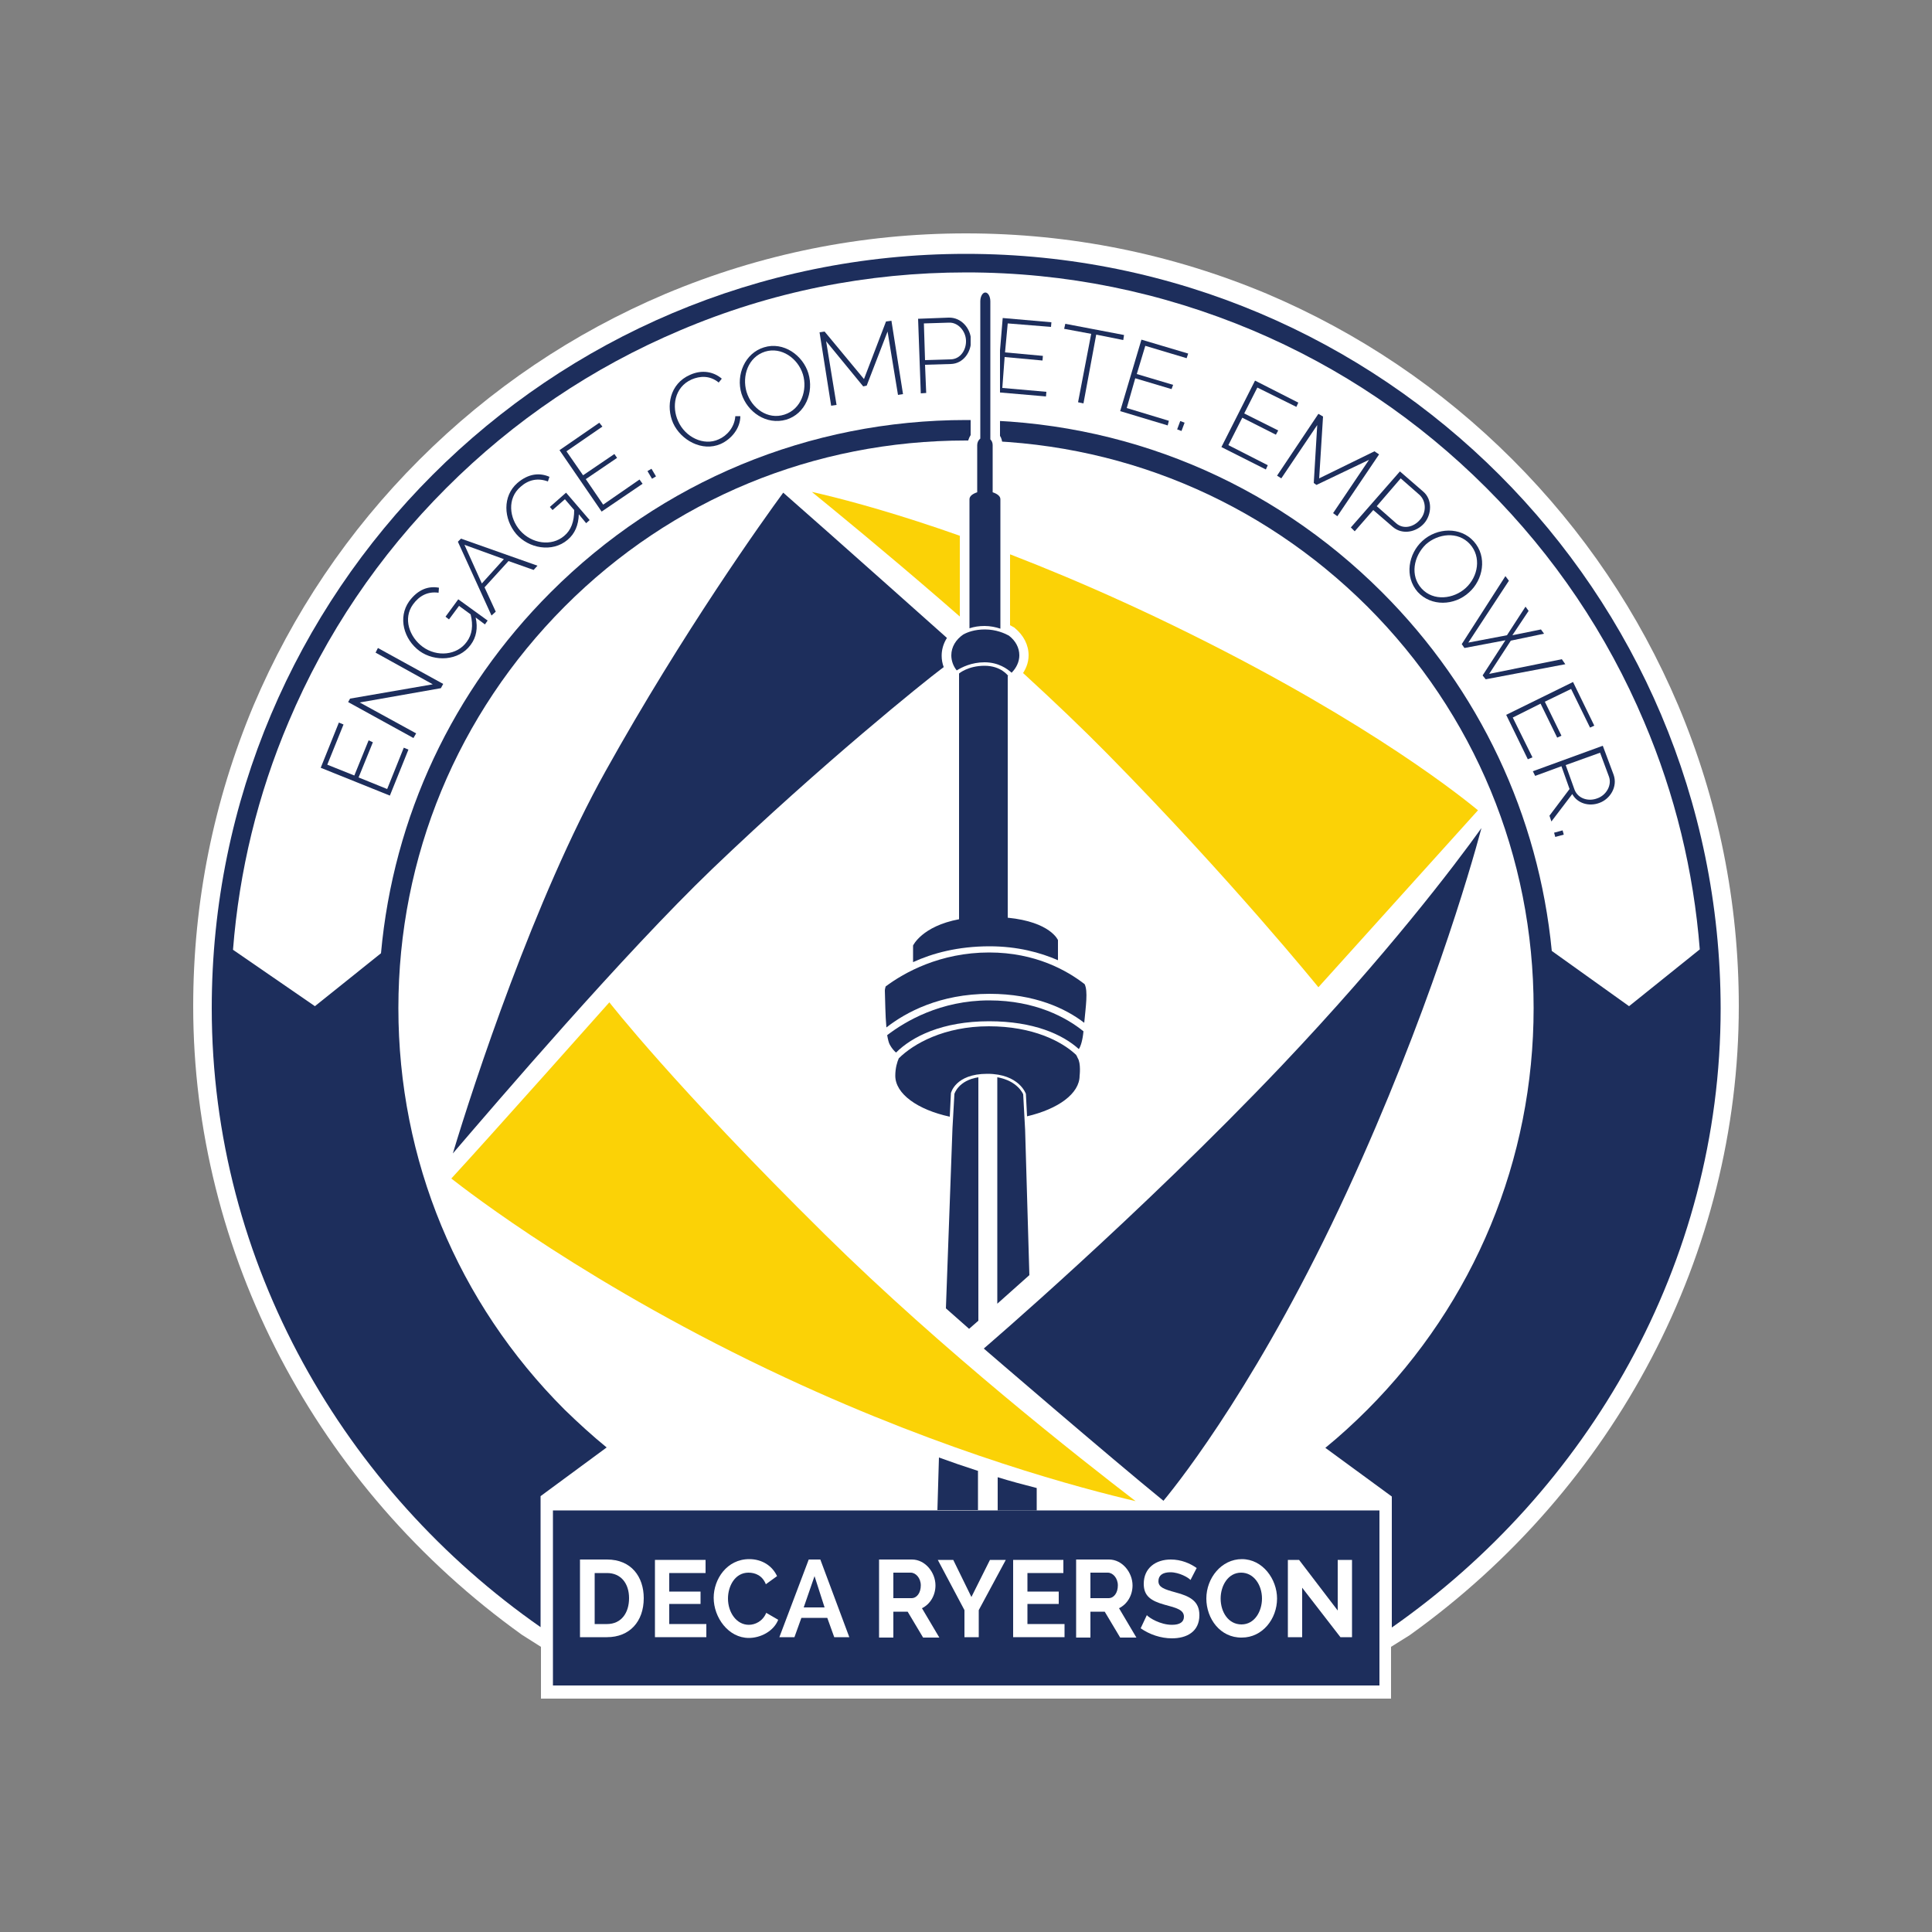 <?xml version="1.0" encoding="utf-8"?>
<!-- Generator: Adobe Illustrator 22.0.1, SVG Export Plug-In . SVG Version: 6.00 Build 0)  -->
<svg version="1.1" id="Layer_1" xmlns="http://www.w3.org/2000/svg" xmlns:xlink="http://www.w3.org/1999/xlink" x="0px" y="0px"
	 viewBox="0 0 500 500" enable-background="new 0 0 500 500" xml:space="preserve">
<rect x="0" y="0" width="500" height="500" fill="#808080" stroke="none"/>
<g>
	<path fill="#FFFFFF" d="M135.1,423.1l4.9,3.1v13.4H360v-13.4l4.8-3C418.2,385,450,324.3,450,260.4c0-27-5.3-53.2-15.7-77.9
		c-10.1-23.8-24.5-45.2-42.9-63.6c-18.4-18.4-39.8-32.8-63.6-42.9C303.2,65.7,277,60.4,250,60.4s-53.2,5.3-77.9,15.7
		c-23.8,10.1-45.2,24.5-63.6,42.9c-18.4,18.4-32.8,39.8-42.9,63.6C55.3,207.2,50,233.4,50,260.4C50,324.3,81.8,384.9,135.1,423.1"/>
	<path fill="#1D2E5C" d="M250,65.7c-107.8,0-195.2,87.4-195.2,195.2c0,66.3,34.5,124.9,85.1,160.2v-33.9l17.1-12.6
		c-3.8-3.1-7.4-6.4-10.9-9.8c-27.7-27.7-43-64.6-43-103.9c0-39.2,15.3-76.1,43-103.9s64.6-43,103.9-43s76.1,15.3,103.9,43
		c27.7,27.7,43,64.6,43,103.9c0,39.2-15.3,76.1-43,103.9c-3.5,3.5-7.1,6.8-10.9,9.9l17.2,12.6v33.9c50.5-35.3,85.1-93.9,85.1-160.2
		C445.2,153.1,357.8,65.7,250,65.7"/>
	<path fill="#FFFFFF" d="M81.5,260.4l17.1-13.7c3.2-35.3,18.5-68,43.9-93.4c28.7-28.7,66.9-44.6,107.6-44.6s78.8,15.8,107.6,44.6
		c25.2,25.2,40.5,57.8,43.9,92.8l20,14.3l18.3-14.7c-1.6-20.3-6.4-40.1-14.4-58.9c-9.6-22.7-23.3-43-40.8-60.5
		c-17.5-17.5-37.8-31.2-60.5-40.8c-23.5-9.9-48.4-15-74.1-15c-25.7,0-50.6,5-74.1,15c-22.7,9.6-43,23.3-60.5,40.8
		c-17.5,17.5-31.2,37.8-40.8,60.5c-8,18.8-12.8,38.6-14.4,59L81.5,260.4z"/>
	<polygon fill="#1D2E5C" points="104.5,193.5 105.7,194 100.9,205.9 83,198.7 87.7,187 88.9,187.5 84.7,197.9 91.7,200.7 
		95.4,191.6 96.5,192.1 92.8,201.2 100.2,204.2 	"/>
	<polygon fill="#1D2E5C" points="93.1,181.8 107.7,189.8 107,191 90.1,181.7 90.6,180.8 112,177.1 97.2,168.9 97.8,167.7 114.7,177 
		114.1,178.1 	"/>
	<path fill="#1D2E5C" d="M123.1,159.8c0.6,2.7,0.2,5.1-1.3,7.1c-3.1,4.2-9.3,4.4-13.2,1.6c-4.1-3-5.7-8.7-2.7-12.9
		c2.3-3.1,5-4,7.7-3.5l-0.1,1.3c-2.8-0.4-5,0.8-6.6,3c-2.7,3.7-0.9,8.5,2.5,11c3.7,2.7,8.9,2.2,11.4-1.3c1.4-1.9,1.7-4.2,1-7.1
		l-3-2.2l-2.6,3.5l-0.9-0.7l3.3-4.5l7.6,5.5l-0.7,1L123.1,159.8z"/>
	<path fill="#1D2E5C" d="M120.2,141l4.5,10l5.7-6.3L120.2,141z M127.2,159.3l-8.7-19.1l0.8-0.8l19.8,7l-1,1.1l-6.5-2.3l-6.2,6.8
		l2.9,6.3L127.2,159.3z"/>
	<path fill="#1D2E5C" d="M149.8,133.1c-0.1,2.8-1,5-2.9,6.6c-4,3.4-10.1,2.2-13.3-1.5c-3.3-3.9-3.6-9.8,0.3-13.2
		c2.9-2.5,5.8-2.7,8.3-1.6l-0.4,1.2c-2.7-1-5.1-0.4-7.1,1.4c-3.5,3-2.9,8.1-0.1,11.3c3,3.4,8.1,4.2,11.4,1.4
		c1.8-1.5,2.6-3.7,2.6-6.7l-2.4-2.8L143,132l-0.7-0.8l4.2-3.7l6.1,7.1l-0.9,0.8L149.8,133.1z"/>
	<polygon fill="#1D2E5C" points="165.5,124.1 166.3,125.2 155.7,132.4 144.8,116.5 155.1,109.4 155.9,110.4 146.6,116.8 150.9,123 
		159,117.5 159.7,118.5 151.6,124 156.1,130.6 	"/>
	
		<rect x="168.1" y="121.4" transform="matrix(0.86 -0.51 0.51 0.86 -38.912 103.249)" fill="#1D2E5C" width="1.2" height="2.3"/>
	<path fill="#1D2E5C" d="M178.6,97c3.1-1.4,6.1-0.8,8.2,1L186,99c-2.3-1.9-4.9-1.7-7-0.8c-4.5,2-5.2,7.1-3.5,10.8
		c1.8,4.1,6.6,6.5,10.5,4.7c2.1-0.9,4.1-3.1,4.3-6l1.3,0c0,3.2-2.4,6-5.1,7.2c-4.8,2.1-10.3-1-12.3-5.4
		C172.3,105.2,173.3,99.3,178.6,97"/>
	<path fill="#1D2E5C" d="M203,107.3c4.4-1.4,6-6.4,4.8-10.4c-1.3-4.2-5.6-7.2-9.8-5.9c-4.4,1.4-6,6.3-4.8,10.4
		C194.5,105.7,198.7,108.7,203,107.3 M191.9,101.9c-1.5-4.9,0.9-10.5,5.8-12c5.1-1.6,10.1,2.1,11.5,6.7c1.5,5-0.8,10.5-5.7,12
		C198.3,110.1,193.4,106.6,191.9,101.9"/>
	<polygon fill="#1D2E5C" points="232.4,102.2 229.7,85.8 224.3,99.8 223.4,100 213.8,88.3 216.5,104.8 215.1,105 212.1,86 
		213.4,85.8 223.6,98.1 229.3,83.2 230.7,83 233.7,102 	"/>
	<path fill="#1D2E5C" d="M239.4,93.2l6.7-0.2c2.5-0.1,4-2.5,3.9-4.9c-0.1-2.5-2.1-4.7-4.4-4.6l-6.5,0.2L239.4,93.2z M238.3,101.8
		l-0.7-19.3l7.9-0.3c3.3-0.1,5.7,2.8,5.8,5.8c0.1,3.1-2,6.1-5.2,6.2l-6.7,0.2l0.3,7.3L238.3,101.8z"/>
	<polygon fill="#1D2E5C" points="270.8,101.4 270.7,102.6 257.9,101.5 259.5,82.3 272.1,83.4 272,84.6 260.8,83.7 260.1,91.2 
		269.9,92.1 269.8,93.3 260,92.4 259.4,100.4 	"/>
	<polygon fill="#1D2E5C" points="290.7,88 283.7,86.6 280.4,104.4 279,104.1 282.4,86.4 275.4,85.1 275.7,83.8 290.9,86.7 	"/>
	<polygon fill="#1D2E5C" points="302.5,108.9 302.2,110.1 289.9,106.4 295.4,87.9 307.5,91.5 307.1,92.7 296.4,89.5 294.2,96.8 
		303.6,99.6 303.2,100.7 293.8,97.9 291.6,105.6 	"/>
	
		<rect x="304.6" y="109.7" transform="matrix(0.349 -0.937 0.937 0.349 95.552 358.246)" fill="#1D2E5C" width="2.3" height="1.2"/>
	<polygon fill="#1D2E5C" points="328.1,120.4 327.6,121.5 316.1,115.7 324.8,98.5 336,104.2 335.5,105.3 325.4,100.3 322,107 
		330.8,111.4 330.2,112.5 321.5,108.1 317.9,115.2 	"/>
	<polygon fill="#1D2E5C" points="345,132.8 354.3,119 340.7,125.5 340,125 340.9,110 331.6,123.8 330.5,123.1 341.2,107.1 
		342.4,107.8 341.4,123.8 355.7,116.8 356.9,117.6 346.1,133.6 	"/>
	<path fill="#1D2E5C" d="M356.3,131l5,4.4c1.9,1.7,4.6,1,6.2-0.9c1.7-1.9,1.6-4.8-0.1-6.4l-4.9-4.3L356.3,131z M349.6,136.5
		l12.7-14.5l6,5.2c2.5,2.1,2.2,6,0.3,8.2c-2,2.3-5.6,3.1-8.1,1l-5.1-4.4l-4.8,5.5L349.6,136.5z"/>
	<path fill="#1D2E5C" d="M367.9,152.3c3.1,3.4,8.3,2.7,11.4-0.1c3.3-3,4.1-8.1,1.1-11.4c-3.1-3.4-8.3-2.7-11.4,0.1
		C365.8,144,364.9,149,367.9,152.3 M368.1,140c3.8-3.5,9.9-3.7,13.3,0.1c3.6,4,2.4,10-1.2,13.2c-3.8,3.5-9.8,3.7-13.3-0.1
		C363.4,149.2,364.5,143.3,368.1,140"/>
	<polygon fill="#1D2E5C" points="394.8,157 395.6,158.1 391.4,164.4 398.8,162.9 399.6,164 391,165.8 385.4,174.4 404.2,170.6 
		405.1,171.9 384.5,175.8 383.7,174.8 389.6,165.7 379,167.7 378.3,166.7 389.6,149.1 390.5,150.3 380,166.3 390,164.4 	"/>
	<polygon fill="#1D2E5C" points="396.6,196 395.4,196.5 389.8,185 407.1,176.5 412.6,187.8 411.5,188.3 406.6,178.3 399.8,181.6 
		404.1,190.4 403,190.9 398.7,182.1 391.5,185.7 	"/>
	<path fill="#1D2E5C" d="M405.2,198l2.3,6.4c0.9,2.3,3.6,3.1,5.9,2.2c2.3-0.8,3.8-3.4,3-5.6l-2.3-6.2L405.2,198z M396.7,199.6
		l18.1-6.6l2.8,7.5c1.1,3.1-0.9,6.3-3.7,7.3c-2.7,1-5.7,0.1-7-2.3l-5.4,7.1l-0.5-1.5l5.2-6.9l-2.1-5.9l-6.8,2.5L396.7,199.6z"/>
	<polygon fill="#1D2E5C" points="402.2,215.5 402.5,216.6 404.7,216 404.4,214.9 	"/>
	<rect x="143.1" y="390.9" fill="#1D2E5C" width="213.9" height="45.3"/>
	<path fill="#FFFFFF" d="M157.1,407.1h-3.2v13.2h3.2c3.7,0,5.7-2.9,5.7-6.7C162.8,409.8,160.7,407.1,157.1,407.1 M150.1,423.7v-20.1
		h7c6.3,0,9.5,4.5,9.5,10c0,6.1-3.7,10.1-9.5,10.1H150.1z"/>
	<polygon fill="#FFFFFF" points="182.8,420.3 182.8,423.7 169.5,423.7 169.5,403.7 182.6,403.7 182.6,407.1 173.2,407.1 
		173.2,411.9 181.3,411.9 181.3,415.1 173.2,415.1 173.2,420.3 	"/>
	<path fill="#FFFFFF" d="M193.9,403.5c3.4,0,6,1.8,7.2,4.4l-2.9,2.1c-0.9-2.3-2.8-3-4.5-3c-3.5,0-5.3,3.5-5.3,6.7
		c0,3.6,2.2,6.8,5.4,6.8c1.6,0,3.6-0.9,4.5-3.1l3.1,1.8c-1.2,3-4.6,4.7-7.6,4.7c-5.3,0-9.1-5.3-9.1-10.4
		C184.7,408.7,188.1,403.5,193.9,403.5"/>
	<path fill="#FFFFFF" d="M210.8,407.9L208,416h5.4L210.8,407.9z M201.7,423.7l7.6-20.1h3l7.5,20.1h-3.9l-1.8-5h-6.7l-1.8,5H201.7z"
		/>
	<path fill="#FFFFFF" d="M231.2,413.6h4.7c1.4,0,2.4-1.4,2.4-3.3c0-1.9-1.3-3.3-2.6-3.3h-4.5V413.6z M227.5,423.7v-20.1h8.5
		c3.5,0,6.1,3.4,6.1,6.7c0,2.6-1.4,4.9-3.5,5.9l4.5,7.6h-4.2l-4-6.7h-3.7v6.7H227.5z"/>
	<polygon fill="#FFFFFF" points="246.7,403.7 251.4,413.3 256.2,403.7 260.3,403.7 253.3,416.7 253.3,423.7 249.6,423.7 
		249.6,416.7 242.7,403.7 	"/>
	<polygon fill="#FFFFFF" points="275.5,420.3 275.5,423.7 262.2,423.7 262.2,403.7 275.2,403.7 275.2,407.1 265.9,407.1 
		265.9,411.9 274,411.9 274,415.1 265.9,415.1 265.9,420.3 	"/>
	<path fill="#FFFFFF" d="M282.2,413.6h4.7c1.4,0,2.4-1.4,2.4-3.3c0-1.9-1.3-3.3-2.6-3.3h-4.5V413.6z M278.5,423.7v-20.1h8.5
		c3.5,0,6.1,3.4,6.1,6.7c0,2.6-1.4,4.9-3.5,5.9l4.5,7.6h-4.2l-4-6.7h-3.7v6.7H278.5z"/>
	<path fill="#FFFFFF" d="M308.1,408.9c-0.5-0.6-2.9-2-5.2-2c-2,0-3.1,0.8-3.1,2.3c0,1.6,1.5,2.1,4.4,2.9c3.8,1,6.2,2.3,6.2,5.9
		c0,4.3-3.3,6-7.1,6c-2.9,0-5.8-1-8.1-2.6l1.6-3.4c0.6,0.7,3.5,2.5,6.5,2.5c2,0,3.1-0.7,3.1-2.1c0-1.8-2-2.3-5-3.1
		c-3.6-1-5.4-2.3-5.4-5.4c0-4.1,3.1-6.3,7-6.3c2.7,0,5,1,6.7,2.2L308.1,408.9z"/>
	<path fill="#FFFFFF" d="M321.3,420.4c3.4,0,5.3-3.4,5.3-6.7c0-3.5-2.1-6.7-5.4-6.7c-3.4,0-5.3,3.4-5.3,6.7
		C315.9,417.2,317.9,420.4,321.3,420.4 M312.2,413.7c0-5.3,3.9-10.2,9.2-10.2c5.4,0,9.1,5.2,9.1,10.2c0,5.3-3.8,10.1-9.1,10.1
		C315.8,423.9,312.2,418.9,312.2,413.7"/>
	<polygon fill="#FFFFFF" points="337,410.9 337,423.7 333.3,423.7 333.3,403.7 336.2,403.7 346.2,416.8 346.2,403.7 349.9,403.7 
		349.9,423.7 346.9,423.7 	"/>
	<path fill="#1D2E5C" d="M184.3,224.9c28.6-27.4,55.3-48.8,59.2-51.7c3.9-2.9,5.5-4.6,5.5-4.6s-35.2-31.4-46.3-41.1
		c-5,6.8-25.9,36-46,72.1c-18.3,32.8-34.1,80.9-39.5,98.9C128.6,285.2,161.3,247,184.3,224.9"/>
	<path fill="#FBD206" d="M286.6,195.1c32,32.5,54.6,60.4,54.6,60.4l41.3-45.8c-6.8-5.6-33.4-26.2-83.4-50
		c-43.8-20.8-76.1-29.5-89-32.4C222.6,137.5,260.3,168.4,286.6,195.1"/>
	<path fill="#FFFFFF" d="M283,253.6l-0.3-0.5l-0.5-0.4c-1.6-1.3-3.6-2.6-5.9-3.8v-6.1l-0.2-0.4c-0.2-0.6-2.5-5.4-12.8-7.1v-59.1
		l1-0.8l-0.2-0.3c1.3-1.6,2.1-3.5,2.1-5.5c0-2.7-1.3-5.2-3.6-7.1l-0.1-0.1l-0.2-0.1c-0.2-0.1-0.5-0.3-0.9-0.5v-32.8
		c0-1.3-0.7-2.5-2-3.4v-10.6c0-0.8-0.2-1.6-0.6-2.2V78c0-2.8-1.6-4.8-3.8-4.8c-2.2,0-3.8,2.1-3.8,4.8v34.6c-0.5,0.8-0.8,1.7-0.8,2.6
		v10.6c-1.3,0.8-2,2-2,3.4v32.7c-0.2,0.1-0.3,0.1-0.4,0.2l-0.1,0.1l-0.1,0.1c-2.6,1.8-4.1,4.5-4.1,7.4c0,2,0.7,3.9,2,5.5l0.1,0.1
		v60.7c-8.8,2.3-11.4,7.2-11.7,7.7l-0.2,0.5v5.4c-2.5,1.3-4.6,2.7-6.1,3.8l-0.6,0.4l-0.3,0.7c-0.3,0.7-0.4,1.4-0.4,2l0,0.8
		c0.1,2.5,0.1,6,0.4,8.9l0.1,0.6l0,0l0.1,0.5l0.3,3.3l0.3-0.2c0.1,0.4,0.3,0.8,0.5,1.1c0.5,0.9,1.1,1.7,1.8,2.4
		c-0.4,1.2-0.7,2.7-0.7,4.5c0,5.6,5.6,10.4,14.8,12.8l0,0.6l-1.8,47.8l8.6,7.6l4.9-4.3l13.3-11.8l-1.1-38.7l-0.1-1.3
		c8.7-2.3,14.1-7,14.3-12.4c0.1-1.1,0.3-3.9-0.7-5.9c0.5-0.8,0.9-1.8,1.2-2.9l0.1,0.1l0.2-1.9c0-0.1,0-0.3,0.1-0.4l0.1-1.3l0,0
		l0.1-0.8c0.1-0.6,0.1-1.3,0.2-1.9C283.7,258.7,284,255.7,283,253.6"/>
	<path fill="#1D2E5C" d="M279.2,271.5c0.5-0.7,1-2.4,1.2-4.6c-4.3-3.5-12.4-8-24.4-8c-12.6,0-21.7,5.4-26.4,9c0.2,1.1,0.4,2,0.7,2.5
		c0.5,0.9,1.1,1.6,1.6,2c4.1-4.1,11.9-8.1,24.1-8.1C267.5,264.3,275,267.7,279.2,271.5"/>
	<path fill="#1D2E5C" d="M280.6,264.7c0.4-4.3,1-8.2,0.1-10c-4.5-3.5-12.7-8.2-24.7-8.2c-12.7,0-22,5.2-26.8,8.8
		c-0.1,0.4-0.2,0.7-0.2,1.1c0.1,2.5,0.1,6.4,0.4,9.5c5-3.9,13.8-8.7,26.7-8.7C267.8,257.2,275.8,261,280.6,264.7"/>
	<path fill="#1D2E5C" d="M278.5,273c-3.7-3.5-11.2-7.4-22.6-7.4c-11.5,0-19.5,4.5-23.3,8.3c-0.4,0.9-0.9,2.5-0.9,4.5
		c0,4.7,5.8,8.8,14.1,10.6l0.3-6.1c0,0,1.1-5,9.4-5c8.3,0,10,5.2,10,5.2l0.3,5.8c8.1-1.9,13.6-5.9,13.6-10.5c0,0,0.4-3.2-0.5-4.6
		C278.8,273.5,278.6,273.2,278.5,273"/>
	<path fill="#1D2E5C" d="M254.8,171.4c3.6,0,5.9,1.7,7,2.7c1.2-1.2,2-2.8,2-4.5c0-2-1-3.8-2.7-5.1c-1.1-0.6-3.3-1.6-6.2-1.6
		c-2.7,0-4.5,0.7-5.6,1.3c-1.9,1.3-3.1,3.2-3.1,5.4c0,1.4,0.5,2.8,1.4,3.9C248.9,172.7,251.4,171.4,254.8,171.4"/>
	<path fill="#1D2E5C" d="M254.8,162c1.5,0,2.9,0.3,4.1,0.7v-33.5c0-0.8-0.8-1.4-2-1.8v-12.2c0-0.6-0.2-1.1-0.6-1.5V78
		c0-1.3-0.6-2.3-1.3-2.3s-1.3,1-1.3,2.3v35.5c-0.5,0.4-0.8,1-0.8,1.7v12.2c-1.2,0.4-2,1-2,1.8v33.4C252.1,162.2,253.4,162,254.8,162
		"/>
	<path fill="#1D2E5C" d="M260.8,237.5v-62.5c0,0,0.1-0.1,0.1-0.1c0,0-1.8-2.6-6.1-2.6c-4.3,0-6.6,2-6.6,2v63.6l0,0
		c-9.6,1.8-11.9,6.8-11.9,6.8v4.3c5-2.3,11.6-4.1,19.8-4.1c7.2,0,13.1,1.6,17.7,3.6v-5.2C273.8,243.3,271.9,238.6,260.8,237.5"/>
	<path fill="#1D2E5C" d="M266.4,330l-1.1-37.6l-0.5-9.2c0,0-1.4-3.5-6.7-4.4v58.6L266.4,330z"/>
	<path fill="#1D2E5C" d="M250.8,343.9l2.4-2.1v-63c-5.2,0.8-6.2,4.3-6.2,4.3l-0.5,8.9l-1.7,46.6L250.8,343.9z"/>
	<path fill="#1D2E5C" d="M331.6,275.9c-36.8,38.7-77,73.1-77,73.1s32.6,28.1,46.5,39.4c4.9-5.9,25.6-32.5,47.5-80
		c21.1-45.8,31.9-83.3,34.8-94.1C376.3,224.2,358.9,247.1,331.6,275.9"/>
	<path fill="#FBD206" d="M213.5,319.5c-39.2-38.7-55.8-60.1-55.8-60.1s-31.3,35.2-40.9,45.6c4.1,3.2,36.1,28.1,86.6,51.6
		c42.3,19.7,76.9,28.7,90.5,31.9C279.7,377.6,244.1,349.7,213.5,319.5"/>
	<path fill="#1D2E5C" d="M258.1,390.9h10.2l0-5.8c-3.5-0.9-6.9-1.8-10.1-2.8V390.9z"/>
	<path fill="#1D2E5C" d="M253.2,380.7c-3.7-1.2-7.2-2.4-10.2-3.5l-0.4,13.6h10.5V380.7z"/>
</g>
</svg>

